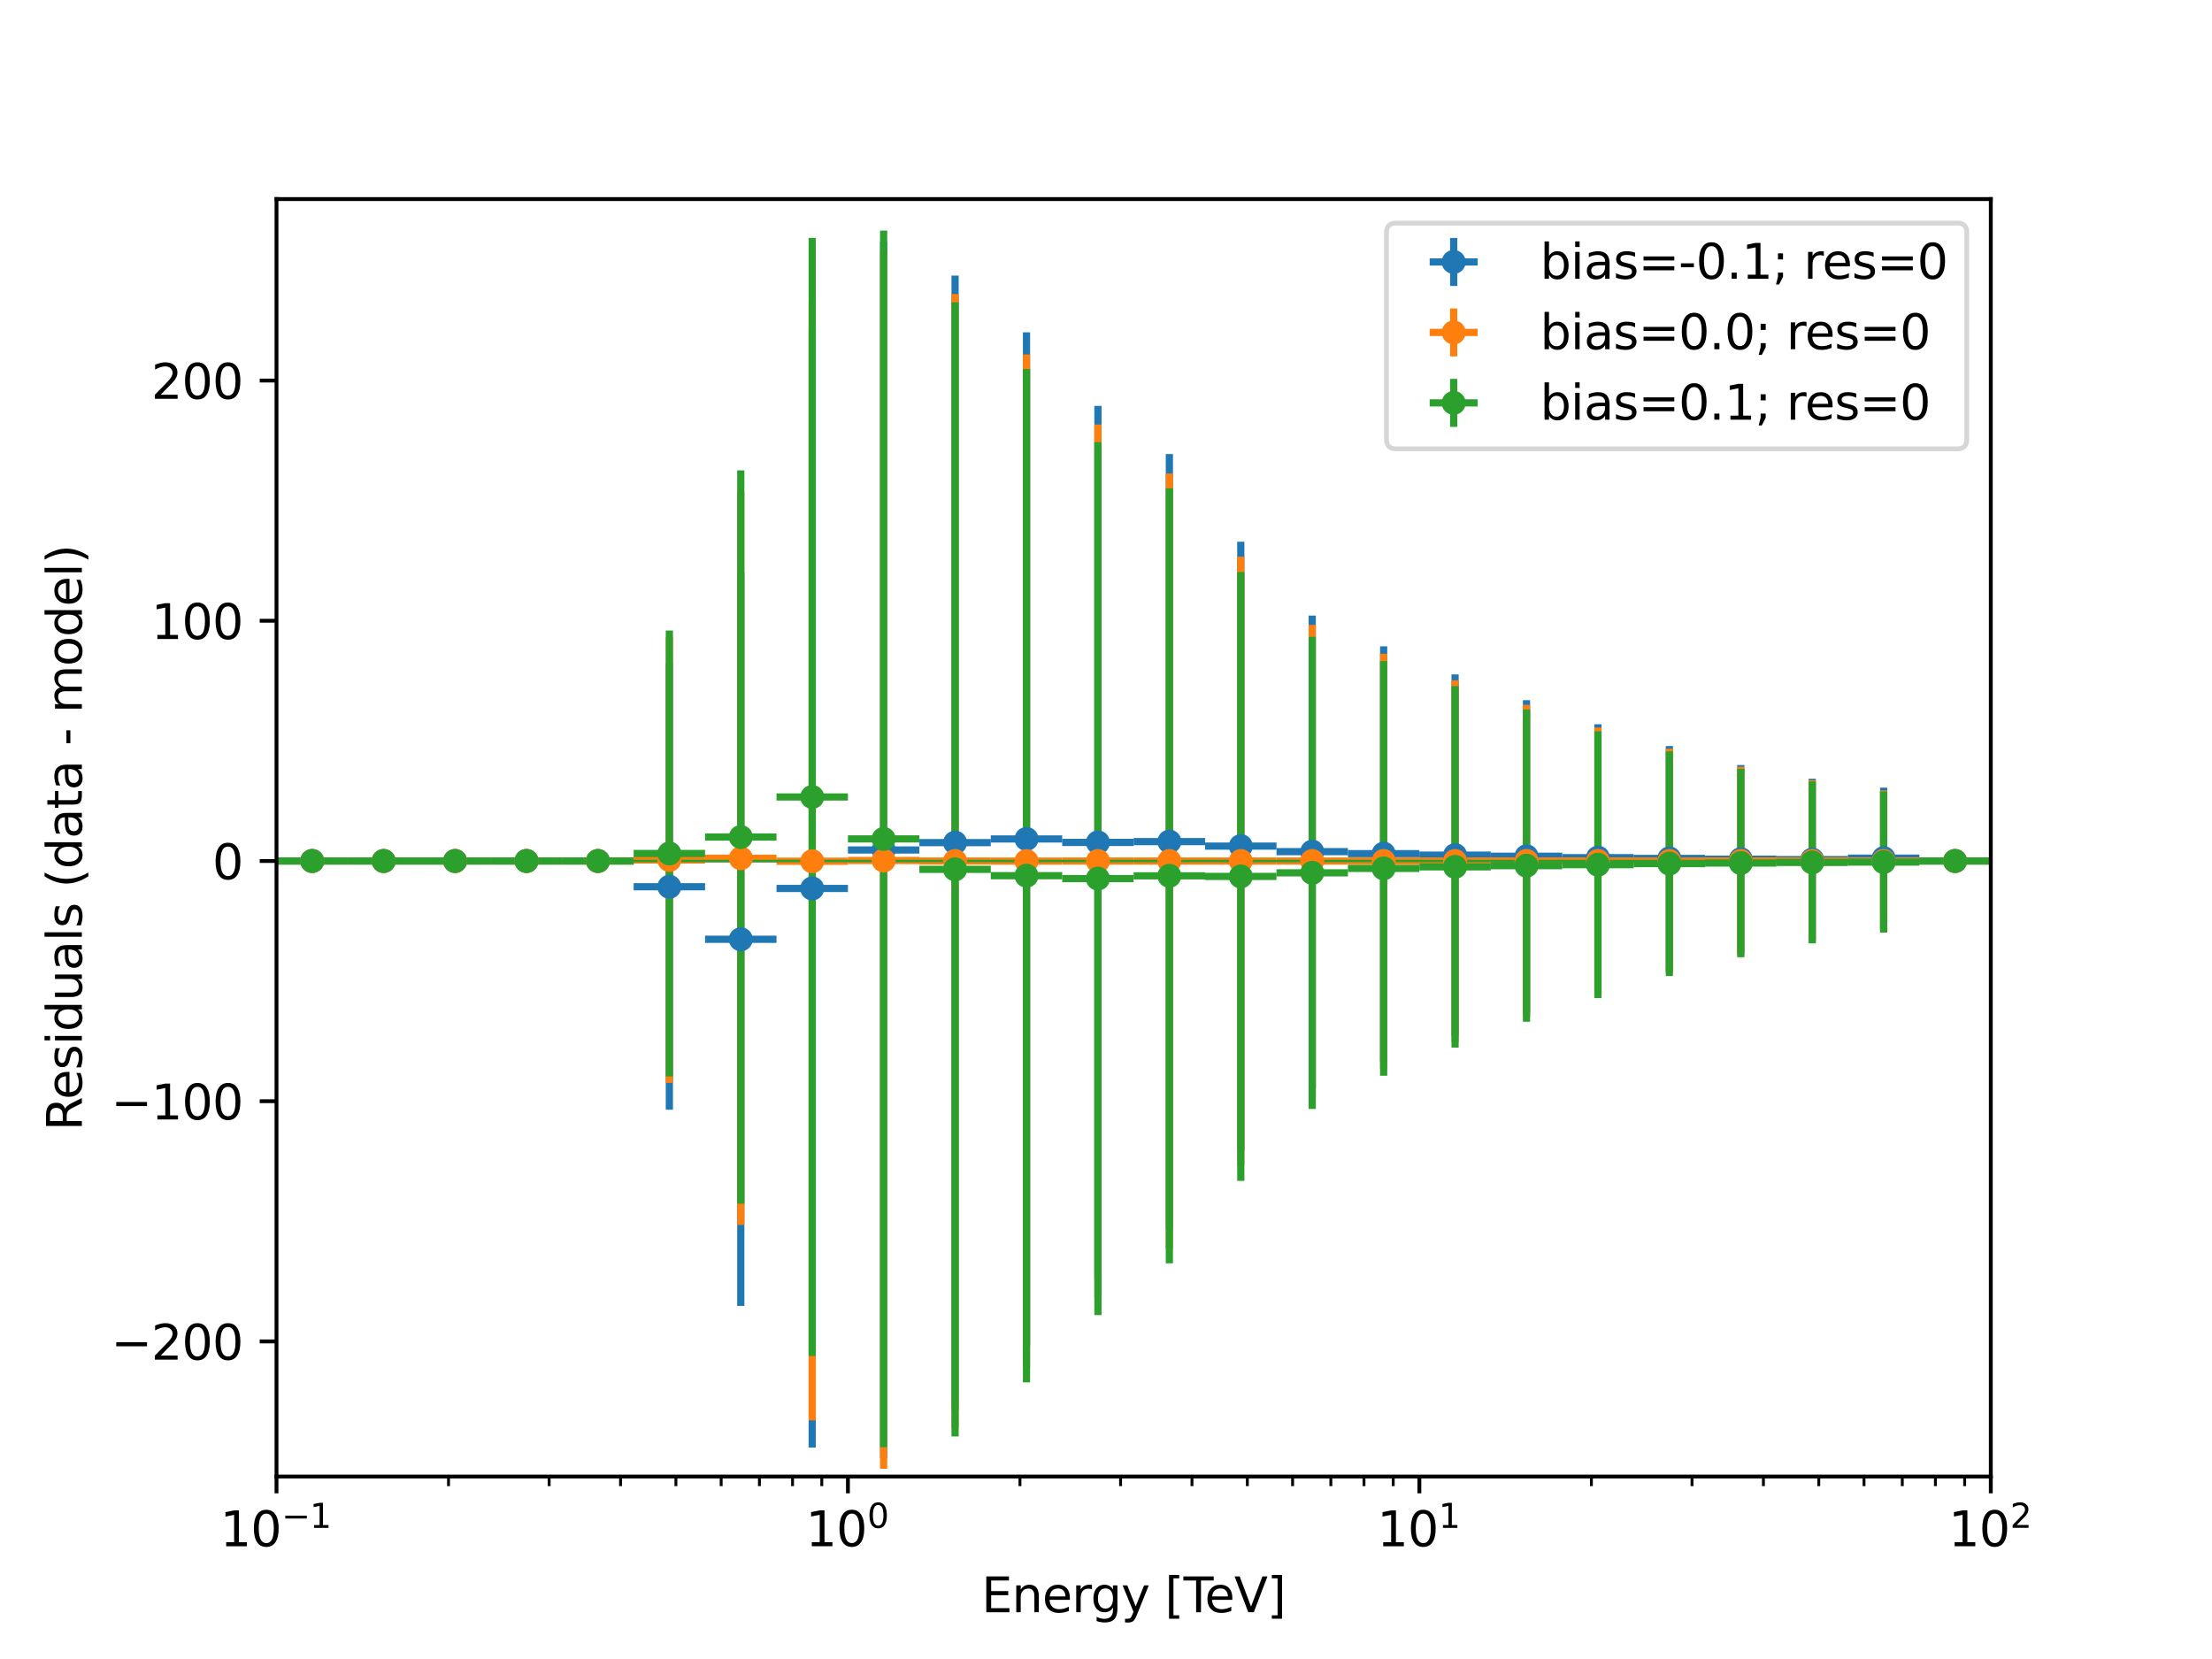 <?xml version="1.0" encoding="utf-8" standalone="no"?>
<!DOCTYPE svg PUBLIC "-//W3C//DTD SVG 1.1//EN"
  "http://www.w3.org/Graphics/SVG/1.1/DTD/svg11.dtd">
<svg xmlns:xlink="http://www.w3.org/1999/xlink" width="460.8pt" height="345.6pt" viewBox="0 0 460.8 345.6" xmlns="http://www.w3.org/2000/svg" version="1.1">
 <defs>
  <style type="text/css">*{stroke-linejoin: round; stroke-linecap: butt}</style>
 </defs>
 <g id="figure_1">
  <g id="patch_1">
   <path d="M 0 345.6 
L 460.8 345.6 
L 460.8 0 
L 0 0 
z
" style="fill: #ffffff"/>
  </g>
  <g id="axes_1">
   <g id="patch_2">
    <path d="M 57.6 307.584 
L 414.72 307.584 
L 414.72 41.472 
L 57.6 41.472 
z
" style="fill: #ffffff"/>
   </g>
   <g id="matplotlib.axis_1">
    <g id="xtick_1">
     <g id="line2d_1">
      <defs>
       <path id="m3570738c7b" d="M 0 0 
L 0 3.5 
" style="stroke: #000000; stroke-width: 0.8"/>
      </defs>
      <g>
       <use xlink:href="#m3570738c7b" x="57.6" y="307.584" style="stroke: #000000; stroke-width: 0.8"/>
      </g>
     </g>
     <g id="text_1">
      <!-- $\mathdefault{10^{-1}}$ -->
      <g transform="translate(45.85 322.182) scale(0.1 -0.1)">
       <defs>
        <path id="DejaVuSans-31" d="M 794 531 
L 1825 531 
L 1825 4091 
L 703 3866 
L 703 4441 
L 1819 4666 
L 2450 4666 
L 2450 531 
L 3481 531 
L 3481 0 
L 794 0 
L 794 531 
z
" transform="scale(0.016)"/>
        <path id="DejaVuSans-30" d="M 2034 4250 
Q 1547 4250 1301 3770 
Q 1056 3291 1056 2328 
Q 1056 1369 1301 889 
Q 1547 409 2034 409 
Q 2525 409 2770 889 
Q 3016 1369 3016 2328 
Q 3016 3291 2770 3770 
Q 2525 4250 2034 4250 
z
M 2034 4750 
Q 2819 4750 3233 4129 
Q 3647 3509 3647 2328 
Q 3647 1150 3233 529 
Q 2819 -91 2034 -91 
Q 1250 -91 836 529 
Q 422 1150 422 2328 
Q 422 3509 836 4129 
Q 1250 4750 2034 4750 
z
" transform="scale(0.016)"/>
        <path id="DejaVuSans-2212" d="M 678 2272 
L 4684 2272 
L 4684 1741 
L 678 1741 
L 678 2272 
z
" transform="scale(0.016)"/>
       </defs>
       <use xlink:href="#DejaVuSans-31" transform="translate(0 0.684)"/>
       <use xlink:href="#DejaVuSans-30" transform="translate(63.623 0.684)"/>
       <use xlink:href="#DejaVuSans-2212" transform="translate(128.203 38.966) scale(0.7)"/>
       <use xlink:href="#DejaVuSans-31" transform="translate(186.855 38.966) scale(0.7)"/>
      </g>
     </g>
    </g>
    <g id="xtick_2">
     <g id="line2d_2">
      <g>
       <use xlink:href="#m3570738c7b" x="176.64" y="307.584" style="stroke: #000000; stroke-width: 0.8"/>
      </g>
     </g>
     <g id="text_2">
      <!-- $\mathdefault{10^{0}}$ -->
      <g transform="translate(167.84 322.182) scale(0.1 -0.1)">
       <use xlink:href="#DejaVuSans-31" transform="translate(0 0.766)"/>
       <use xlink:href="#DejaVuSans-30" transform="translate(63.623 0.766)"/>
       <use xlink:href="#DejaVuSans-30" transform="translate(128.203 39.047) scale(0.7)"/>
      </g>
     </g>
    </g>
    <g id="xtick_3">
     <g id="line2d_3">
      <g>
       <use xlink:href="#m3570738c7b" x="295.68" y="307.584" style="stroke: #000000; stroke-width: 0.8"/>
      </g>
     </g>
     <g id="text_3">
      <!-- $\mathdefault{10^{1}}$ -->
      <g transform="translate(286.88 322.182) scale(0.1 -0.1)">
       <use xlink:href="#DejaVuSans-31" transform="translate(0 0.684)"/>
       <use xlink:href="#DejaVuSans-30" transform="translate(63.623 0.684)"/>
       <use xlink:href="#DejaVuSans-31" transform="translate(128.203 38.966) scale(0.7)"/>
      </g>
     </g>
    </g>
    <g id="xtick_4">
     <g id="line2d_4">
      <g>
       <use xlink:href="#m3570738c7b" x="414.72" y="307.584" style="stroke: #000000; stroke-width: 0.8"/>
      </g>
     </g>
     <g id="text_4">
      <!-- $\mathdefault{10^{2}}$ -->
      <g transform="translate(405.92 322.182) scale(0.1 -0.1)">
       <defs>
        <path id="DejaVuSans-32" d="M 1228 531 
L 3431 531 
L 3431 0 
L 469 0 
L 469 531 
Q 828 903 1448 1529 
Q 2069 2156 2228 2338 
Q 2531 2678 2651 2914 
Q 2772 3150 2772 3378 
Q 2772 3750 2511 3984 
Q 2250 4219 1831 4219 
Q 1534 4219 1204 4116 
Q 875 4013 500 3803 
L 500 4441 
Q 881 4594 1212 4672 
Q 1544 4750 1819 4750 
Q 2544 4750 2975 4387 
Q 3406 4025 3406 3419 
Q 3406 3131 3298 2873 
Q 3191 2616 2906 2266 
Q 2828 2175 2409 1742 
Q 1991 1309 1228 531 
z
" transform="scale(0.016)"/>
       </defs>
       <use xlink:href="#DejaVuSans-31" transform="translate(0 0.766)"/>
       <use xlink:href="#DejaVuSans-30" transform="translate(63.623 0.766)"/>
       <use xlink:href="#DejaVuSans-32" transform="translate(128.203 39.047) scale(0.7)"/>
      </g>
     </g>
    </g>
    <g id="xtick_5">
     <g id="line2d_5">
      <defs>
       <path id="m015f4d6bbf" d="M 0 0 
L 0 2 
" style="stroke: #000000; stroke-width: 0.6"/>
      </defs>
      <g>
       <use xlink:href="#m015f4d6bbf" x="93.435" y="307.584" style="stroke: #000000; stroke-width: 0.6"/>
      </g>
     </g>
    </g>
    <g id="xtick_6">
     <g id="line2d_6">
      <g>
       <use xlink:href="#m015f4d6bbf" x="114.397" y="307.584" style="stroke: #000000; stroke-width: 0.6"/>
      </g>
     </g>
    </g>
    <g id="xtick_7">
     <g id="line2d_7">
      <g>
       <use xlink:href="#m015f4d6bbf" x="129.269" y="307.584" style="stroke: #000000; stroke-width: 0.6"/>
      </g>
     </g>
    </g>
    <g id="xtick_8">
     <g id="line2d_8">
      <g>
       <use xlink:href="#m015f4d6bbf" x="140.805" y="307.584" style="stroke: #000000; stroke-width: 0.6"/>
      </g>
     </g>
    </g>
    <g id="xtick_9">
     <g id="line2d_9">
      <g>
       <use xlink:href="#m015f4d6bbf" x="150.231" y="307.584" style="stroke: #000000; stroke-width: 0.6"/>
      </g>
     </g>
    </g>
    <g id="xtick_10">
     <g id="line2d_10">
      <g>
       <use xlink:href="#m015f4d6bbf" x="158.2" y="307.584" style="stroke: #000000; stroke-width: 0.6"/>
      </g>
     </g>
    </g>
    <g id="xtick_11">
     <g id="line2d_11">
      <g>
       <use xlink:href="#m015f4d6bbf" x="165.104" y="307.584" style="stroke: #000000; stroke-width: 0.6"/>
      </g>
     </g>
    </g>
    <g id="xtick_12">
     <g id="line2d_12">
      <g>
       <use xlink:href="#m015f4d6bbf" x="171.193" y="307.584" style="stroke: #000000; stroke-width: 0.6"/>
      </g>
     </g>
    </g>
    <g id="xtick_13">
     <g id="line2d_13">
      <g>
       <use xlink:href="#m015f4d6bbf" x="212.475" y="307.584" style="stroke: #000000; stroke-width: 0.6"/>
      </g>
     </g>
    </g>
    <g id="xtick_14">
     <g id="line2d_14">
      <g>
       <use xlink:href="#m015f4d6bbf" x="233.437" y="307.584" style="stroke: #000000; stroke-width: 0.6"/>
      </g>
     </g>
    </g>
    <g id="xtick_15">
     <g id="line2d_15">
      <g>
       <use xlink:href="#m015f4d6bbf" x="248.309" y="307.584" style="stroke: #000000; stroke-width: 0.6"/>
      </g>
     </g>
    </g>
    <g id="xtick_16">
     <g id="line2d_16">
      <g>
       <use xlink:href="#m015f4d6bbf" x="259.845" y="307.584" style="stroke: #000000; stroke-width: 0.6"/>
      </g>
     </g>
    </g>
    <g id="xtick_17">
     <g id="line2d_17">
      <g>
       <use xlink:href="#m015f4d6bbf" x="269.271" y="307.584" style="stroke: #000000; stroke-width: 0.6"/>
      </g>
     </g>
    </g>
    <g id="xtick_18">
     <g id="line2d_18">
      <g>
       <use xlink:href="#m015f4d6bbf" x="277.24" y="307.584" style="stroke: #000000; stroke-width: 0.6"/>
      </g>
     </g>
    </g>
    <g id="xtick_19">
     <g id="line2d_19">
      <g>
       <use xlink:href="#m015f4d6bbf" x="284.144" y="307.584" style="stroke: #000000; stroke-width: 0.6"/>
      </g>
     </g>
    </g>
    <g id="xtick_20">
     <g id="line2d_20">
      <g>
       <use xlink:href="#m015f4d6bbf" x="290.233" y="307.584" style="stroke: #000000; stroke-width: 0.6"/>
      </g>
     </g>
    </g>
    <g id="xtick_21">
     <g id="line2d_21">
      <g>
       <use xlink:href="#m015f4d6bbf" x="331.515" y="307.584" style="stroke: #000000; stroke-width: 0.6"/>
      </g>
     </g>
    </g>
    <g id="xtick_22">
     <g id="line2d_22">
      <g>
       <use xlink:href="#m015f4d6bbf" x="352.477" y="307.584" style="stroke: #000000; stroke-width: 0.6"/>
      </g>
     </g>
    </g>
    <g id="xtick_23">
     <g id="line2d_23">
      <g>
       <use xlink:href="#m015f4d6bbf" x="367.349" y="307.584" style="stroke: #000000; stroke-width: 0.6"/>
      </g>
     </g>
    </g>
    <g id="xtick_24">
     <g id="line2d_24">
      <g>
       <use xlink:href="#m015f4d6bbf" x="378.885" y="307.584" style="stroke: #000000; stroke-width: 0.6"/>
      </g>
     </g>
    </g>
    <g id="xtick_25">
     <g id="line2d_25">
      <g>
       <use xlink:href="#m015f4d6bbf" x="388.311" y="307.584" style="stroke: #000000; stroke-width: 0.6"/>
      </g>
     </g>
    </g>
    <g id="xtick_26">
     <g id="line2d_26">
      <g>
       <use xlink:href="#m015f4d6bbf" x="396.28" y="307.584" style="stroke: #000000; stroke-width: 0.6"/>
      </g>
     </g>
    </g>
    <g id="xtick_27">
     <g id="line2d_27">
      <g>
       <use xlink:href="#m015f4d6bbf" x="403.184" y="307.584" style="stroke: #000000; stroke-width: 0.6"/>
      </g>
     </g>
    </g>
    <g id="xtick_28">
     <g id="line2d_28">
      <g>
       <use xlink:href="#m015f4d6bbf" x="409.273" y="307.584" style="stroke: #000000; stroke-width: 0.6"/>
      </g>
     </g>
    </g>
    <g id="text_5">
     <!-- Energy [TeV] -->
     <g transform="translate(204.462 335.861) scale(0.1 -0.1)">
      <defs>
       <path id="DejaVuSans-45" d="M 628 4666 
L 3578 4666 
L 3578 4134 
L 1259 4134 
L 1259 2753 
L 3481 2753 
L 3481 2222 
L 1259 2222 
L 1259 531 
L 3634 531 
L 3634 0 
L 628 0 
L 628 4666 
z
" transform="scale(0.016)"/>
       <path id="DejaVuSans-6e" d="M 3513 2113 
L 3513 0 
L 2938 0 
L 2938 2094 
Q 2938 2591 2744 2837 
Q 2550 3084 2163 3084 
Q 1697 3084 1428 2787 
Q 1159 2491 1159 1978 
L 1159 0 
L 581 0 
L 581 3500 
L 1159 3500 
L 1159 2956 
Q 1366 3272 1645 3428 
Q 1925 3584 2291 3584 
Q 2894 3584 3203 3211 
Q 3513 2838 3513 2113 
z
" transform="scale(0.016)"/>
       <path id="DejaVuSans-65" d="M 3597 1894 
L 3597 1613 
L 953 1613 
Q 991 1019 1311 708 
Q 1631 397 2203 397 
Q 2534 397 2845 478 
Q 3156 559 3463 722 
L 3463 178 
Q 3153 47 2828 -22 
Q 2503 -91 2169 -91 
Q 1331 -91 842 396 
Q 353 884 353 1716 
Q 353 2575 817 3079 
Q 1281 3584 2069 3584 
Q 2775 3584 3186 3129 
Q 3597 2675 3597 1894 
z
M 3022 2063 
Q 3016 2534 2758 2815 
Q 2500 3097 2075 3097 
Q 1594 3097 1305 2825 
Q 1016 2553 972 2059 
L 3022 2063 
z
" transform="scale(0.016)"/>
       <path id="DejaVuSans-72" d="M 2631 2963 
Q 2534 3019 2420 3045 
Q 2306 3072 2169 3072 
Q 1681 3072 1420 2755 
Q 1159 2438 1159 1844 
L 1159 0 
L 581 0 
L 581 3500 
L 1159 3500 
L 1159 2956 
Q 1341 3275 1631 3429 
Q 1922 3584 2338 3584 
Q 2397 3584 2469 3576 
Q 2541 3569 2628 3553 
L 2631 2963 
z
" transform="scale(0.016)"/>
       <path id="DejaVuSans-67" d="M 2906 1791 
Q 2906 2416 2648 2759 
Q 2391 3103 1925 3103 
Q 1463 3103 1205 2759 
Q 947 2416 947 1791 
Q 947 1169 1205 825 
Q 1463 481 1925 481 
Q 2391 481 2648 825 
Q 2906 1169 2906 1791 
z
M 3481 434 
Q 3481 -459 3084 -895 
Q 2688 -1331 1869 -1331 
Q 1566 -1331 1297 -1286 
Q 1028 -1241 775 -1147 
L 775 -588 
Q 1028 -725 1275 -790 
Q 1522 -856 1778 -856 
Q 2344 -856 2625 -561 
Q 2906 -266 2906 331 
L 2906 616 
Q 2728 306 2450 153 
Q 2172 0 1784 0 
Q 1141 0 747 490 
Q 353 981 353 1791 
Q 353 2603 747 3093 
Q 1141 3584 1784 3584 
Q 2172 3584 2450 3431 
Q 2728 3278 2906 2969 
L 2906 3500 
L 3481 3500 
L 3481 434 
z
" transform="scale(0.016)"/>
       <path id="DejaVuSans-79" d="M 2059 -325 
Q 1816 -950 1584 -1140 
Q 1353 -1331 966 -1331 
L 506 -1331 
L 506 -850 
L 844 -850 
Q 1081 -850 1212 -737 
Q 1344 -625 1503 -206 
L 1606 56 
L 191 3500 
L 800 3500 
L 1894 763 
L 2988 3500 
L 3597 3500 
L 2059 -325 
z
" transform="scale(0.016)"/>
       <path id="DejaVuSans-20" transform="scale(0.016)"/>
       <path id="DejaVuSans-5b" d="M 550 4863 
L 1875 4863 
L 1875 4416 
L 1125 4416 
L 1125 -397 
L 1875 -397 
L 1875 -844 
L 550 -844 
L 550 4863 
z
" transform="scale(0.016)"/>
       <path id="DejaVuSans-54" d="M -19 4666 
L 3928 4666 
L 3928 4134 
L 2272 4134 
L 2272 0 
L 1638 0 
L 1638 4134 
L -19 4134 
L -19 4666 
z
" transform="scale(0.016)"/>
       <path id="DejaVuSans-56" d="M 1831 0 
L 50 4666 
L 709 4666 
L 2188 738 
L 3669 4666 
L 4325 4666 
L 2547 0 
L 1831 0 
z
" transform="scale(0.016)"/>
       <path id="DejaVuSans-5d" d="M 1947 4863 
L 1947 -844 
L 622 -844 
L 622 -397 
L 1369 -397 
L 1369 4416 
L 622 4416 
L 622 4863 
L 1947 4863 
z
" transform="scale(0.016)"/>
      </defs>
      <use xlink:href="#DejaVuSans-45"/>
      <use xlink:href="#DejaVuSans-6e" x="63.184"/>
      <use xlink:href="#DejaVuSans-65" x="126.562"/>
      <use xlink:href="#DejaVuSans-72" x="188.086"/>
      <use xlink:href="#DejaVuSans-67" x="227.449"/>
      <use xlink:href="#DejaVuSans-79" x="290.926"/>
      <use xlink:href="#DejaVuSans-20" x="350.105"/>
      <use xlink:href="#DejaVuSans-5b" x="381.893"/>
      <use xlink:href="#DejaVuSans-54" x="420.906"/>
      <use xlink:href="#DejaVuSans-65" x="464.99"/>
      <use xlink:href="#DejaVuSans-56" x="526.514"/>
      <use xlink:href="#DejaVuSans-5d" x="594.922"/>
     </g>
    </g>
   </g>
   <g id="matplotlib.axis_2">
    <g id="ytick_1">
     <g id="line2d_29">
      <defs>
       <path id="m0aa5dba3dc" d="M 0 0 
L -3.5 0 
" style="stroke: #000000; stroke-width: 0.8"/>
      </defs>
      <g>
       <use xlink:href="#m0aa5dba3dc" x="57.6" y="279.441" style="stroke: #000000; stroke-width: 0.8"/>
      </g>
     </g>
     <g id="text_6">
      <!-- −200 -->
      <g transform="translate(23.133 283.24) scale(0.1 -0.1)">
       <use xlink:href="#DejaVuSans-2212"/>
       <use xlink:href="#DejaVuSans-32" x="83.789"/>
       <use xlink:href="#DejaVuSans-30" x="147.412"/>
       <use xlink:href="#DejaVuSans-30" x="211.035"/>
      </g>
     </g>
    </g>
    <g id="ytick_2">
     <g id="line2d_30">
      <g>
       <use xlink:href="#m0aa5dba3dc" x="57.6" y="229.4" style="stroke: #000000; stroke-width: 0.8"/>
      </g>
     </g>
     <g id="text_7">
      <!-- −100 -->
      <g transform="translate(23.133 233.199) scale(0.1 -0.1)">
       <use xlink:href="#DejaVuSans-2212"/>
       <use xlink:href="#DejaVuSans-31" x="83.789"/>
       <use xlink:href="#DejaVuSans-30" x="147.412"/>
       <use xlink:href="#DejaVuSans-30" x="211.035"/>
      </g>
     </g>
    </g>
    <g id="ytick_3">
     <g id="line2d_31">
      <g>
       <use xlink:href="#m0aa5dba3dc" x="57.6" y="179.359" style="stroke: #000000; stroke-width: 0.8"/>
      </g>
     </g>
     <g id="text_8">
      <!-- 0 -->
      <g transform="translate(44.237 183.158) scale(0.1 -0.1)">
       <use xlink:href="#DejaVuSans-30"/>
      </g>
     </g>
    </g>
    <g id="ytick_4">
     <g id="line2d_32">
      <g>
       <use xlink:href="#m0aa5dba3dc" x="57.6" y="129.318" style="stroke: #000000; stroke-width: 0.8"/>
      </g>
     </g>
     <g id="text_9">
      <!-- 100 -->
      <g transform="translate(31.512 133.117) scale(0.1 -0.1)">
       <use xlink:href="#DejaVuSans-31"/>
       <use xlink:href="#DejaVuSans-30" x="63.623"/>
       <use xlink:href="#DejaVuSans-30" x="127.246"/>
      </g>
     </g>
    </g>
    <g id="ytick_5">
     <g id="line2d_33">
      <g>
       <use xlink:href="#m0aa5dba3dc" x="57.6" y="79.277" style="stroke: #000000; stroke-width: 0.8"/>
      </g>
     </g>
     <g id="text_10">
      <!-- 200 -->
      <g transform="translate(31.512 83.076) scale(0.1 -0.1)">
       <use xlink:href="#DejaVuSans-32"/>
       <use xlink:href="#DejaVuSans-30" x="63.623"/>
       <use xlink:href="#DejaVuSans-30" x="127.246"/>
      </g>
     </g>
    </g>
    <g id="text_11">
     <!-- Residuals (data - model) -->
     <g transform="translate(17.053 235.553) rotate(-90) scale(0.1 -0.1)">
      <defs>
       <path id="DejaVuSans-52" d="M 2841 2188 
Q 3044 2119 3236 1894 
Q 3428 1669 3622 1275 
L 4263 0 
L 3584 0 
L 2988 1197 
Q 2756 1666 2539 1819 
Q 2322 1972 1947 1972 
L 1259 1972 
L 1259 0 
L 628 0 
L 628 4666 
L 2053 4666 
Q 2853 4666 3247 4331 
Q 3641 3997 3641 3322 
Q 3641 2881 3436 2590 
Q 3231 2300 2841 2188 
z
M 1259 4147 
L 1259 2491 
L 2053 2491 
Q 2509 2491 2742 2702 
Q 2975 2913 2975 3322 
Q 2975 3731 2742 3939 
Q 2509 4147 2053 4147 
L 1259 4147 
z
" transform="scale(0.016)"/>
       <path id="DejaVuSans-73" d="M 2834 3397 
L 2834 2853 
Q 2591 2978 2328 3040 
Q 2066 3103 1784 3103 
Q 1356 3103 1142 2972 
Q 928 2841 928 2578 
Q 928 2378 1081 2264 
Q 1234 2150 1697 2047 
L 1894 2003 
Q 2506 1872 2764 1633 
Q 3022 1394 3022 966 
Q 3022 478 2636 193 
Q 2250 -91 1575 -91 
Q 1294 -91 989 -36 
Q 684 19 347 128 
L 347 722 
Q 666 556 975 473 
Q 1284 391 1588 391 
Q 1994 391 2212 530 
Q 2431 669 2431 922 
Q 2431 1156 2273 1281 
Q 2116 1406 1581 1522 
L 1381 1569 
Q 847 1681 609 1914 
Q 372 2147 372 2553 
Q 372 3047 722 3315 
Q 1072 3584 1716 3584 
Q 2034 3584 2315 3537 
Q 2597 3491 2834 3397 
z
" transform="scale(0.016)"/>
       <path id="DejaVuSans-69" d="M 603 3500 
L 1178 3500 
L 1178 0 
L 603 0 
L 603 3500 
z
M 603 4863 
L 1178 4863 
L 1178 4134 
L 603 4134 
L 603 4863 
z
" transform="scale(0.016)"/>
       <path id="DejaVuSans-64" d="M 2906 2969 
L 2906 4863 
L 3481 4863 
L 3481 0 
L 2906 0 
L 2906 525 
Q 2725 213 2448 61 
Q 2172 -91 1784 -91 
Q 1150 -91 751 415 
Q 353 922 353 1747 
Q 353 2572 751 3078 
Q 1150 3584 1784 3584 
Q 2172 3584 2448 3432 
Q 2725 3281 2906 2969 
z
M 947 1747 
Q 947 1113 1208 752 
Q 1469 391 1925 391 
Q 2381 391 2643 752 
Q 2906 1113 2906 1747 
Q 2906 2381 2643 2742 
Q 2381 3103 1925 3103 
Q 1469 3103 1208 2742 
Q 947 2381 947 1747 
z
" transform="scale(0.016)"/>
       <path id="DejaVuSans-75" d="M 544 1381 
L 544 3500 
L 1119 3500 
L 1119 1403 
Q 1119 906 1312 657 
Q 1506 409 1894 409 
Q 2359 409 2629 706 
Q 2900 1003 2900 1516 
L 2900 3500 
L 3475 3500 
L 3475 0 
L 2900 0 
L 2900 538 
Q 2691 219 2414 64 
Q 2138 -91 1772 -91 
Q 1169 -91 856 284 
Q 544 659 544 1381 
z
M 1991 3584 
L 1991 3584 
z
" transform="scale(0.016)"/>
       <path id="DejaVuSans-61" d="M 2194 1759 
Q 1497 1759 1228 1600 
Q 959 1441 959 1056 
Q 959 750 1161 570 
Q 1363 391 1709 391 
Q 2188 391 2477 730 
Q 2766 1069 2766 1631 
L 2766 1759 
L 2194 1759 
z
M 3341 1997 
L 3341 0 
L 2766 0 
L 2766 531 
Q 2569 213 2275 61 
Q 1981 -91 1556 -91 
Q 1019 -91 701 211 
Q 384 513 384 1019 
Q 384 1609 779 1909 
Q 1175 2209 1959 2209 
L 2766 2209 
L 2766 2266 
Q 2766 2663 2505 2880 
Q 2244 3097 1772 3097 
Q 1472 3097 1187 3025 
Q 903 2953 641 2809 
L 641 3341 
Q 956 3463 1253 3523 
Q 1550 3584 1831 3584 
Q 2591 3584 2966 3190 
Q 3341 2797 3341 1997 
z
" transform="scale(0.016)"/>
       <path id="DejaVuSans-6c" d="M 603 4863 
L 1178 4863 
L 1178 0 
L 603 0 
L 603 4863 
z
" transform="scale(0.016)"/>
       <path id="DejaVuSans-28" d="M 1984 4856 
Q 1566 4138 1362 3434 
Q 1159 2731 1159 2009 
Q 1159 1288 1364 580 
Q 1569 -128 1984 -844 
L 1484 -844 
Q 1016 -109 783 600 
Q 550 1309 550 2009 
Q 550 2706 781 3412 
Q 1013 4119 1484 4856 
L 1984 4856 
z
" transform="scale(0.016)"/>
       <path id="DejaVuSans-74" d="M 1172 4494 
L 1172 3500 
L 2356 3500 
L 2356 3053 
L 1172 3053 
L 1172 1153 
Q 1172 725 1289 603 
Q 1406 481 1766 481 
L 2356 481 
L 2356 0 
L 1766 0 
Q 1100 0 847 248 
Q 594 497 594 1153 
L 594 3053 
L 172 3053 
L 172 3500 
L 594 3500 
L 594 4494 
L 1172 4494 
z
" transform="scale(0.016)"/>
       <path id="DejaVuSans-2d" d="M 313 2009 
L 1997 2009 
L 1997 1497 
L 313 1497 
L 313 2009 
z
" transform="scale(0.016)"/>
       <path id="DejaVuSans-6d" d="M 3328 2828 
Q 3544 3216 3844 3400 
Q 4144 3584 4550 3584 
Q 5097 3584 5394 3201 
Q 5691 2819 5691 2113 
L 5691 0 
L 5113 0 
L 5113 2094 
Q 5113 2597 4934 2840 
Q 4756 3084 4391 3084 
Q 3944 3084 3684 2787 
Q 3425 2491 3425 1978 
L 3425 0 
L 2847 0 
L 2847 2094 
Q 2847 2600 2669 2842 
Q 2491 3084 2119 3084 
Q 1678 3084 1418 2786 
Q 1159 2488 1159 1978 
L 1159 0 
L 581 0 
L 581 3500 
L 1159 3500 
L 1159 2956 
Q 1356 3278 1631 3431 
Q 1906 3584 2284 3584 
Q 2666 3584 2933 3390 
Q 3200 3197 3328 2828 
z
" transform="scale(0.016)"/>
       <path id="DejaVuSans-6f" d="M 1959 3097 
Q 1497 3097 1228 2736 
Q 959 2375 959 1747 
Q 959 1119 1226 758 
Q 1494 397 1959 397 
Q 2419 397 2687 759 
Q 2956 1122 2956 1747 
Q 2956 2369 2687 2733 
Q 2419 3097 1959 3097 
z
M 1959 3584 
Q 2709 3584 3137 3096 
Q 3566 2609 3566 1747 
Q 3566 888 3137 398 
Q 2709 -91 1959 -91 
Q 1206 -91 779 398 
Q 353 888 353 1747 
Q 353 2609 779 3096 
Q 1206 3584 1959 3584 
z
" transform="scale(0.016)"/>
       <path id="DejaVuSans-29" d="M 513 4856 
L 1013 4856 
Q 1481 4119 1714 3412 
Q 1947 2706 1947 2009 
Q 1947 1309 1714 600 
Q 1481 -109 1013 -844 
L 513 -844 
Q 928 -128 1133 580 
Q 1338 1288 1338 2009 
Q 1338 2731 1133 3434 
Q 928 4138 513 4856 
z
" transform="scale(0.016)"/>
      </defs>
      <use xlink:href="#DejaVuSans-52"/>
      <use xlink:href="#DejaVuSans-65" x="64.982"/>
      <use xlink:href="#DejaVuSans-73" x="126.506"/>
      <use xlink:href="#DejaVuSans-69" x="178.605"/>
      <use xlink:href="#DejaVuSans-64" x="206.389"/>
      <use xlink:href="#DejaVuSans-75" x="269.865"/>
      <use xlink:href="#DejaVuSans-61" x="333.244"/>
      <use xlink:href="#DejaVuSans-6c" x="394.523"/>
      <use xlink:href="#DejaVuSans-73" x="422.307"/>
      <use xlink:href="#DejaVuSans-20" x="474.406"/>
      <use xlink:href="#DejaVuSans-28" x="506.193"/>
      <use xlink:href="#DejaVuSans-64" x="545.207"/>
      <use xlink:href="#DejaVuSans-61" x="608.684"/>
      <use xlink:href="#DejaVuSans-74" x="669.963"/>
      <use xlink:href="#DejaVuSans-61" x="709.172"/>
      <use xlink:href="#DejaVuSans-20" x="770.451"/>
      <use xlink:href="#DejaVuSans-2d" x="802.238"/>
      <use xlink:href="#DejaVuSans-20" x="838.322"/>
      <use xlink:href="#DejaVuSans-6d" x="870.109"/>
      <use xlink:href="#DejaVuSans-6f" x="967.521"/>
      <use xlink:href="#DejaVuSans-64" x="1028.703"/>
      <use xlink:href="#DejaVuSans-65" x="1092.18"/>
      <use xlink:href="#DejaVuSans-6c" x="1153.703"/>
      <use xlink:href="#DejaVuSans-29" x="1181.486"/>
     </g>
    </g>
   </g>
   <g id="LineCollection_1">
    <path d="M 57.6 179.359 
L 72.48 179.359 
" clip-path="url(#p8ab49de7a5)" style="fill: none; stroke: #1f77b4; stroke-width: 1.5"/>
    <path d="M 72.48 179.359 
L 87.36 179.359 
" clip-path="url(#p8ab49de7a5)" style="fill: none; stroke: #1f77b4; stroke-width: 1.5"/>
    <path d="M 87.36 179.359 
L 102.24 179.359 
" clip-path="url(#p8ab49de7a5)" style="fill: none; stroke: #1f77b4; stroke-width: 1.5"/>
    <path d="M 102.24 179.359 
L 117.12 179.359 
" clip-path="url(#p8ab49de7a5)" style="fill: none; stroke: #1f77b4; stroke-width: 1.5"/>
    <path d="M 117.12 179.359 
L 132 179.359 
" clip-path="url(#p8ab49de7a5)" style="fill: none; stroke: #1f77b4; stroke-width: 1.5"/>
    <path d="M 132 184.727 
L 146.88 184.727 
" clip-path="url(#p8ab49de7a5)" style="fill: none; stroke: #1f77b4; stroke-width: 1.5"/>
    <path d="M 146.88 195.668 
L 161.76 195.668 
" clip-path="url(#p8ab49de7a5)" style="fill: none; stroke: #1f77b4; stroke-width: 1.5"/>
    <path d="M 161.76 185.081 
L 176.64 185.081 
" clip-path="url(#p8ab49de7a5)" style="fill: none; stroke: #1f77b4; stroke-width: 1.5"/>
    <path d="M 176.64 177.067 
L 191.52 177.067 
" clip-path="url(#p8ab49de7a5)" style="fill: none; stroke: #1f77b4; stroke-width: 1.5"/>
    <path d="M 191.52 175.539 
L 206.4 175.539 
" clip-path="url(#p8ab49de7a5)" style="fill: none; stroke: #1f77b4; stroke-width: 1.5"/>
    <path d="M 206.4 174.774 
L 221.28 174.774 
" clip-path="url(#p8ab49de7a5)" style="fill: none; stroke: #1f77b4; stroke-width: 1.5"/>
    <path d="M 221.28 175.491 
L 236.16 175.491 
" clip-path="url(#p8ab49de7a5)" style="fill: none; stroke: #1f77b4; stroke-width: 1.5"/>
    <path d="M 236.16 175.32 
L 251.04 175.32 
" clip-path="url(#p8ab49de7a5)" style="fill: none; stroke: #1f77b4; stroke-width: 1.5"/>
    <path d="M 251.04 176.259 
L 265.92 176.259 
" clip-path="url(#p8ab49de7a5)" style="fill: none; stroke: #1f77b4; stroke-width: 1.5"/>
    <path d="M 265.92 177.419 
L 280.8 177.419 
" clip-path="url(#p8ab49de7a5)" style="fill: none; stroke: #1f77b4; stroke-width: 1.5"/>
    <path d="M 280.8 177.83 
L 295.68 177.83 
" clip-path="url(#p8ab49de7a5)" style="fill: none; stroke: #1f77b4; stroke-width: 1.5"/>
    <path d="M 295.68 178.134 
L 310.56 178.134 
" clip-path="url(#p8ab49de7a5)" style="fill: none; stroke: #1f77b4; stroke-width: 1.5"/>
    <path d="M 310.56 178.379 
L 325.44 178.379 
" clip-path="url(#p8ab49de7a5)" style="fill: none; stroke: #1f77b4; stroke-width: 1.5"/>
    <path d="M 325.44 178.667 
L 340.32 178.667 
" clip-path="url(#p8ab49de7a5)" style="fill: none; stroke: #1f77b4; stroke-width: 1.5"/>
    <path d="M 340.32 178.824 
L 355.2 178.824 
" clip-path="url(#p8ab49de7a5)" style="fill: none; stroke: #1f77b4; stroke-width: 1.5"/>
    <path d="M 355.2 178.984 
L 370.08 178.984 
" clip-path="url(#p8ab49de7a5)" style="fill: none; stroke: #1f77b4; stroke-width: 1.5"/>
    <path d="M 370.08 179.073 
L 384.96 179.073 
" clip-path="url(#p8ab49de7a5)" style="fill: none; stroke: #1f77b4; stroke-width: 1.5"/>
    <path d="M 384.96 178.772 
L 399.84 178.772 
" clip-path="url(#p8ab49de7a5)" style="fill: none; stroke: #1f77b4; stroke-width: 1.5"/>
    <path d="M 399.84 179.359 
L 414.72 179.359 
" clip-path="url(#p8ab49de7a5)" style="fill: none; stroke: #1f77b4; stroke-width: 1.5"/>
   </g>
   <g id="LineCollection_2">
    <path d="M 65.04 179.359 
L 65.04 179.359 
" clip-path="url(#p8ab49de7a5)" style="fill: none; stroke: #1f77b4; stroke-width: 1.5"/>
    <path d="M 79.92 179.359 
L 79.92 179.359 
" clip-path="url(#p8ab49de7a5)" style="fill: none; stroke: #1f77b4; stroke-width: 1.5"/>
    <path d="M 94.8 179.359 
L 94.8 179.359 
" clip-path="url(#p8ab49de7a5)" style="fill: none; stroke: #1f77b4; stroke-width: 1.5"/>
    <path d="M 109.68 179.359 
L 109.68 179.359 
" clip-path="url(#p8ab49de7a5)" style="fill: none; stroke: #1f77b4; stroke-width: 1.5"/>
    <path d="M 124.56 179.359 
L 124.56 179.359 
" clip-path="url(#p8ab49de7a5)" style="fill: none; stroke: #1f77b4; stroke-width: 1.5"/>
    <path d="M 139.44 231.18 
L 139.44 138.274 
" clip-path="url(#p8ab49de7a5)" style="fill: none; stroke: #1f77b4; stroke-width: 1.5"/>
    <path d="M 154.32 272.05 
L 154.32 119.285 
" clip-path="url(#p8ab49de7a5)" style="fill: none; stroke: #1f77b4; stroke-width: 1.5"/>
    <path d="M 169.2 301.548 
L 169.2 68.613 
" clip-path="url(#p8ab49de7a5)" style="fill: none; stroke: #1f77b4; stroke-width: 1.5"/>
    <path d="M 184.08 303.787 
L 184.08 50.347 
" clip-path="url(#p8ab49de7a5)" style="fill: none; stroke: #1f77b4; stroke-width: 1.5"/>
    <path d="M 198.96 293.667 
L 198.96 57.411 
" clip-path="url(#p8ab49de7a5)" style="fill: none; stroke: #1f77b4; stroke-width: 1.5"/>
    <path d="M 213.84 280.319 
L 213.84 69.23 
" clip-path="url(#p8ab49de7a5)" style="fill: none; stroke: #1f77b4; stroke-width: 1.5"/>
    <path d="M 228.72 266.425 
L 228.72 84.556 
" clip-path="url(#p8ab49de7a5)" style="fill: none; stroke: #1f77b4; stroke-width: 1.5"/>
    <path d="M 243.6 256.049 
L 243.6 94.59 
" clip-path="url(#p8ab49de7a5)" style="fill: none; stroke: #1f77b4; stroke-width: 1.5"/>
    <path d="M 258.48 239.669 
L 258.48 112.848 
" clip-path="url(#p8ab49de7a5)" style="fill: none; stroke: #1f77b4; stroke-width: 1.5"/>
    <path d="M 273.36 226.599 
L 273.36 128.24 
" clip-path="url(#p8ab49de7a5)" style="fill: none; stroke: #1f77b4; stroke-width: 1.5"/>
    <path d="M 288.24 221.023 
L 288.24 134.636 
" clip-path="url(#p8ab49de7a5)" style="fill: none; stroke: #1f77b4; stroke-width: 1.5"/>
    <path d="M 303.12 215.786 
L 303.12 140.483 
" clip-path="url(#p8ab49de7a5)" style="fill: none; stroke: #1f77b4; stroke-width: 1.5"/>
    <path d="M 318 210.906 
L 318 145.853 
" clip-path="url(#p8ab49de7a5)" style="fill: none; stroke: #1f77b4; stroke-width: 1.5"/>
    <path d="M 332.88 206.461 
L 332.88 150.874 
" clip-path="url(#p8ab49de7a5)" style="fill: none; stroke: #1f77b4; stroke-width: 1.5"/>
    <path d="M 347.76 202.225 
L 347.76 155.422 
" clip-path="url(#p8ab49de7a5)" style="fill: none; stroke: #1f77b4; stroke-width: 1.5"/>
    <path d="M 362.64 198.606 
L 362.64 159.363 
" clip-path="url(#p8ab49de7a5)" style="fill: none; stroke: #1f77b4; stroke-width: 1.5"/>
    <path d="M 377.52 195.935 
L 377.52 162.211 
" clip-path="url(#p8ab49de7a5)" style="fill: none; stroke: #1f77b4; stroke-width: 1.5"/>
    <path d="M 392.4 193.467 
L 392.4 164.078 
" clip-path="url(#p8ab49de7a5)" style="fill: none; stroke: #1f77b4; stroke-width: 1.5"/>
    <path d="M 407.28 179.359 
L 407.28 179.359 
" clip-path="url(#p8ab49de7a5)" style="fill: none; stroke: #1f77b4; stroke-width: 1.5"/>
   </g>
   <g id="line2d_34">
    <path d="M 57.6 179.359 
L 414.72 179.359 
" clip-path="url(#p8ab49de7a5)" style="fill: none; stroke: #1f77b4; stroke-width: 0.5; stroke-linecap: square"/>
   </g>
   <g id="LineCollection_3">
    <path d="M 57.6 179.359 
L 72.48 179.359 
" clip-path="url(#p8ab49de7a5)" style="fill: none; stroke: #ff7f0e; stroke-width: 1.5"/>
    <path d="M 72.48 179.359 
L 87.36 179.359 
" clip-path="url(#p8ab49de7a5)" style="fill: none; stroke: #ff7f0e; stroke-width: 1.5"/>
    <path d="M 87.36 179.359 
L 102.24 179.359 
" clip-path="url(#p8ab49de7a5)" style="fill: none; stroke: #ff7f0e; stroke-width: 1.5"/>
    <path d="M 102.24 179.359 
L 117.12 179.359 
" clip-path="url(#p8ab49de7a5)" style="fill: none; stroke: #ff7f0e; stroke-width: 1.5"/>
    <path d="M 117.12 179.359 
L 132 179.359 
" clip-path="url(#p8ab49de7a5)" style="fill: none; stroke: #ff7f0e; stroke-width: 1.5"/>
    <path d="M 132 179.148 
L 146.88 179.148 
" clip-path="url(#p8ab49de7a5)" style="fill: none; stroke: #ff7f0e; stroke-width: 1.5"/>
    <path d="M 146.88 178.789 
L 161.76 178.789 
" clip-path="url(#p8ab49de7a5)" style="fill: none; stroke: #ff7f0e; stroke-width: 1.5"/>
    <path d="M 161.76 179.411 
L 176.64 179.411 
" clip-path="url(#p8ab49de7a5)" style="fill: none; stroke: #ff7f0e; stroke-width: 1.5"/>
    <path d="M 176.64 179.256 
L 191.52 179.256 
" clip-path="url(#p8ab49de7a5)" style="fill: none; stroke: #ff7f0e; stroke-width: 1.5"/>
    <path d="M 191.52 179.37 
L 206.4 179.37 
" clip-path="url(#p8ab49de7a5)" style="fill: none; stroke: #ff7f0e; stroke-width: 1.5"/>
    <path d="M 206.4 179.383 
L 221.28 179.383 
" clip-path="url(#p8ab49de7a5)" style="fill: none; stroke: #ff7f0e; stroke-width: 1.5"/>
    <path d="M 221.28 179.372 
L 236.16 179.372 
" clip-path="url(#p8ab49de7a5)" style="fill: none; stroke: #ff7f0e; stroke-width: 1.5"/>
    <path d="M 236.16 179.369 
L 251.04 179.369 
" clip-path="url(#p8ab49de7a5)" style="fill: none; stroke: #ff7f0e; stroke-width: 1.5"/>
    <path d="M 251.04 179.368 
L 265.92 179.368 
" clip-path="url(#p8ab49de7a5)" style="fill: none; stroke: #ff7f0e; stroke-width: 1.5"/>
    <path d="M 265.92 179.364 
L 280.8 179.364 
" clip-path="url(#p8ab49de7a5)" style="fill: none; stroke: #ff7f0e; stroke-width: 1.5"/>
    <path d="M 280.8 179.366 
L 295.68 179.366 
" clip-path="url(#p8ab49de7a5)" style="fill: none; stroke: #ff7f0e; stroke-width: 1.5"/>
    <path d="M 295.68 179.364 
L 310.56 179.364 
" clip-path="url(#p8ab49de7a5)" style="fill: none; stroke: #ff7f0e; stroke-width: 1.5"/>
    <path d="M 310.56 179.356 
L 325.44 179.356 
" clip-path="url(#p8ab49de7a5)" style="fill: none; stroke: #ff7f0e; stroke-width: 1.5"/>
    <path d="M 325.44 179.356 
L 340.32 179.356 
" clip-path="url(#p8ab49de7a5)" style="fill: none; stroke: #ff7f0e; stroke-width: 1.5"/>
    <path d="M 340.32 179.364 
L 355.2 179.364 
" clip-path="url(#p8ab49de7a5)" style="fill: none; stroke: #ff7f0e; stroke-width: 1.5"/>
    <path d="M 355.2 179.359 
L 370.08 179.359 
" clip-path="url(#p8ab49de7a5)" style="fill: none; stroke: #ff7f0e; stroke-width: 1.5"/>
    <path d="M 370.08 179.361 
L 384.96 179.361 
" clip-path="url(#p8ab49de7a5)" style="fill: none; stroke: #ff7f0e; stroke-width: 1.5"/>
    <path d="M 384.96 179.358 
L 399.84 179.358 
" clip-path="url(#p8ab49de7a5)" style="fill: none; stroke: #ff7f0e; stroke-width: 1.5"/>
    <path d="M 399.84 179.359 
L 414.72 179.359 
" clip-path="url(#p8ab49de7a5)" style="fill: none; stroke: #ff7f0e; stroke-width: 1.5"/>
   </g>
   <g id="LineCollection_4">
    <path d="M 65.04 179.359 
L 65.04 179.359 
" clip-path="url(#p8ab49de7a5)" style="fill: none; stroke: #ff7f0e; stroke-width: 1.5"/>
    <path d="M 79.92 179.359 
L 79.92 179.359 
" clip-path="url(#p8ab49de7a5)" style="fill: none; stroke: #ff7f0e; stroke-width: 1.5"/>
    <path d="M 94.8 179.359 
L 94.8 179.359 
" clip-path="url(#p8ab49de7a5)" style="fill: none; stroke: #ff7f0e; stroke-width: 1.5"/>
    <path d="M 109.68 179.359 
L 109.68 179.359 
" clip-path="url(#p8ab49de7a5)" style="fill: none; stroke: #ff7f0e; stroke-width: 1.5"/>
    <path d="M 124.56 179.359 
L 124.56 179.359 
" clip-path="url(#p8ab49de7a5)" style="fill: none; stroke: #ff7f0e; stroke-width: 1.5"/>
    <path d="M 139.44 225.601 
L 139.44 132.695 
" clip-path="url(#p8ab49de7a5)" style="fill: none; stroke: #ff7f0e; stroke-width: 1.5"/>
    <path d="M 154.32 255.171 
L 154.32 102.406 
" clip-path="url(#p8ab49de7a5)" style="fill: none; stroke: #ff7f0e; stroke-width: 1.5"/>
    <path d="M 169.2 295.878 
L 169.2 62.944 
" clip-path="url(#p8ab49de7a5)" style="fill: none; stroke: #ff7f0e; stroke-width: 1.5"/>
    <path d="M 184.08 305.976 
L 184.08 52.536 
" clip-path="url(#p8ab49de7a5)" style="fill: none; stroke: #ff7f0e; stroke-width: 1.5"/>
    <path d="M 198.96 297.498 
L 198.96 61.242 
" clip-path="url(#p8ab49de7a5)" style="fill: none; stroke: #ff7f0e; stroke-width: 1.5"/>
    <path d="M 213.84 284.928 
L 213.84 73.839 
" clip-path="url(#p8ab49de7a5)" style="fill: none; stroke: #ff7f0e; stroke-width: 1.5"/>
    <path d="M 228.72 270.307 
L 228.72 88.437 
" clip-path="url(#p8ab49de7a5)" style="fill: none; stroke: #ff7f0e; stroke-width: 1.5"/>
    <path d="M 243.6 260.099 
L 243.6 98.639 
" clip-path="url(#p8ab49de7a5)" style="fill: none; stroke: #ff7f0e; stroke-width: 1.5"/>
    <path d="M 258.48 242.779 
L 258.48 115.957 
" clip-path="url(#p8ab49de7a5)" style="fill: none; stroke: #ff7f0e; stroke-width: 1.5"/>
    <path d="M 273.36 228.544 
L 273.36 130.184 
" clip-path="url(#p8ab49de7a5)" style="fill: none; stroke: #ff7f0e; stroke-width: 1.5"/>
    <path d="M 288.24 222.56 
L 288.24 136.172 
" clip-path="url(#p8ab49de7a5)" style="fill: none; stroke: #ff7f0e; stroke-width: 1.5"/>
    <path d="M 303.12 217.016 
L 303.12 141.712 
" clip-path="url(#p8ab49de7a5)" style="fill: none; stroke: #ff7f0e; stroke-width: 1.5"/>
    <path d="M 318 211.883 
L 318 146.83 
" clip-path="url(#p8ab49de7a5)" style="fill: none; stroke: #ff7f0e; stroke-width: 1.5"/>
    <path d="M 332.88 207.15 
L 332.88 151.563 
" clip-path="url(#p8ab49de7a5)" style="fill: none; stroke: #ff7f0e; stroke-width: 1.5"/>
    <path d="M 347.76 202.766 
L 347.76 155.963 
" clip-path="url(#p8ab49de7a5)" style="fill: none; stroke: #ff7f0e; stroke-width: 1.5"/>
    <path d="M 362.64 198.98 
L 362.64 159.737 
" clip-path="url(#p8ab49de7a5)" style="fill: none; stroke: #ff7f0e; stroke-width: 1.5"/>
    <path d="M 377.52 196.223 
L 377.52 162.499 
" clip-path="url(#p8ab49de7a5)" style="fill: none; stroke: #ff7f0e; stroke-width: 1.5"/>
    <path d="M 392.4 194.053 
L 392.4 164.664 
" clip-path="url(#p8ab49de7a5)" style="fill: none; stroke: #ff7f0e; stroke-width: 1.5"/>
    <path d="M 407.28 179.359 
L 407.28 179.359 
" clip-path="url(#p8ab49de7a5)" style="fill: none; stroke: #ff7f0e; stroke-width: 1.5"/>
   </g>
   <g id="line2d_35">
    <path d="M 57.6 179.359 
L 414.72 179.359 
" clip-path="url(#p8ab49de7a5)" style="fill: none; stroke: #ff7f0e; stroke-width: 0.5; stroke-linecap: square"/>
   </g>
   <g id="LineCollection_5">
    <path d="M 57.6 179.359 
L 72.48 179.359 
" clip-path="url(#p8ab49de7a5)" style="fill: none; stroke: #2ca02c; stroke-width: 1.5"/>
    <path d="M 72.48 179.359 
L 87.36 179.359 
" clip-path="url(#p8ab49de7a5)" style="fill: none; stroke: #2ca02c; stroke-width: 1.5"/>
    <path d="M 87.36 179.359 
L 102.24 179.359 
" clip-path="url(#p8ab49de7a5)" style="fill: none; stroke: #2ca02c; stroke-width: 1.5"/>
    <path d="M 102.24 179.359 
L 117.12 179.359 
" clip-path="url(#p8ab49de7a5)" style="fill: none; stroke: #2ca02c; stroke-width: 1.5"/>
    <path d="M 117.12 179.359 
L 132 179.359 
" clip-path="url(#p8ab49de7a5)" style="fill: none; stroke: #2ca02c; stroke-width: 1.5"/>
    <path d="M 132 177.795 
L 146.88 177.795 
" clip-path="url(#p8ab49de7a5)" style="fill: none; stroke: #2ca02c; stroke-width: 1.5"/>
    <path d="M 146.88 174.363 
L 161.76 174.363 
" clip-path="url(#p8ab49de7a5)" style="fill: none; stroke: #2ca02c; stroke-width: 1.5"/>
    <path d="M 161.76 166.022 
L 176.64 166.022 
" clip-path="url(#p8ab49de7a5)" style="fill: none; stroke: #2ca02c; stroke-width: 1.5"/>
    <path d="M 176.64 174.758 
L 191.52 174.758 
" clip-path="url(#p8ab49de7a5)" style="fill: none; stroke: #2ca02c; stroke-width: 1.5"/>
    <path d="M 191.52 181.106 
L 206.4 181.106 
" clip-path="url(#p8ab49de7a5)" style="fill: none; stroke: #2ca02c; stroke-width: 1.5"/>
    <path d="M 206.4 182.422 
L 221.28 182.422 
" clip-path="url(#p8ab49de7a5)" style="fill: none; stroke: #2ca02c; stroke-width: 1.5"/>
    <path d="M 221.28 183.028 
L 236.16 183.028 
" clip-path="url(#p8ab49de7a5)" style="fill: none; stroke: #2ca02c; stroke-width: 1.5"/>
    <path d="M 236.16 182.448 
L 251.04 182.448 
" clip-path="url(#p8ab49de7a5)" style="fill: none; stroke: #2ca02c; stroke-width: 1.5"/>
    <path d="M 251.04 182.58 
L 265.92 182.58 
" clip-path="url(#p8ab49de7a5)" style="fill: none; stroke: #2ca02c; stroke-width: 1.5"/>
    <path d="M 265.92 181.83 
L 280.8 181.83 
" clip-path="url(#p8ab49de7a5)" style="fill: none; stroke: #2ca02c; stroke-width: 1.5"/>
    <path d="M 280.8 180.908 
L 295.68 180.908 
" clip-path="url(#p8ab49de7a5)" style="fill: none; stroke: #2ca02c; stroke-width: 1.5"/>
    <path d="M 295.68 180.583 
L 310.56 180.583 
" clip-path="url(#p8ab49de7a5)" style="fill: none; stroke: #2ca02c; stroke-width: 1.5"/>
    <path d="M 310.56 180.332 
L 325.44 180.332 
" clip-path="url(#p8ab49de7a5)" style="fill: none; stroke: #2ca02c; stroke-width: 1.5"/>
    <path d="M 325.44 180.132 
L 340.32 180.132 
" clip-path="url(#p8ab49de7a5)" style="fill: none; stroke: #2ca02c; stroke-width: 1.5"/>
    <path d="M 340.32 179.911 
L 355.2 179.911 
" clip-path="url(#p8ab49de7a5)" style="fill: none; stroke: #2ca02c; stroke-width: 1.5"/>
    <path d="M 355.2 179.788 
L 370.08 179.788 
" clip-path="url(#p8ab49de7a5)" style="fill: none; stroke: #2ca02c; stroke-width: 1.5"/>
    <path d="M 370.08 179.658 
L 384.96 179.658 
" clip-path="url(#p8ab49de7a5)" style="fill: none; stroke: #2ca02c; stroke-width: 1.5"/>
    <path d="M 384.96 179.587 
L 399.84 179.587 
" clip-path="url(#p8ab49de7a5)" style="fill: none; stroke: #2ca02c; stroke-width: 1.5"/>
    <path d="M 399.84 179.359 
L 414.72 179.359 
" clip-path="url(#p8ab49de7a5)" style="fill: none; stroke: #2ca02c; stroke-width: 1.5"/>
   </g>
   <g id="LineCollection_6">
    <path d="M 65.04 179.359 
L 65.04 179.359 
" clip-path="url(#p8ab49de7a5)" style="fill: none; stroke: #2ca02c; stroke-width: 1.5"/>
    <path d="M 79.92 179.359 
L 79.92 179.359 
" clip-path="url(#p8ab49de7a5)" style="fill: none; stroke: #2ca02c; stroke-width: 1.5"/>
    <path d="M 94.8 179.359 
L 94.8 179.359 
" clip-path="url(#p8ab49de7a5)" style="fill: none; stroke: #2ca02c; stroke-width: 1.5"/>
    <path d="M 109.68 179.359 
L 109.68 179.359 
" clip-path="url(#p8ab49de7a5)" style="fill: none; stroke: #2ca02c; stroke-width: 1.5"/>
    <path d="M 124.56 179.359 
L 124.56 179.359 
" clip-path="url(#p8ab49de7a5)" style="fill: none; stroke: #2ca02c; stroke-width: 1.5"/>
    <path d="M 139.44 224.248 
L 139.44 131.341 
" clip-path="url(#p8ab49de7a5)" style="fill: none; stroke: #2ca02c; stroke-width: 1.5"/>
    <path d="M 154.32 250.746 
L 154.32 97.981 
" clip-path="url(#p8ab49de7a5)" style="fill: none; stroke: #2ca02c; stroke-width: 1.5"/>
    <path d="M 169.2 282.489 
L 169.2 49.554 
" clip-path="url(#p8ab49de7a5)" style="fill: none; stroke: #2ca02c; stroke-width: 1.5"/>
    <path d="M 184.08 301.478 
L 184.08 48.038 
" clip-path="url(#p8ab49de7a5)" style="fill: none; stroke: #2ca02c; stroke-width: 1.5"/>
    <path d="M 198.96 299.234 
L 198.96 62.978 
" clip-path="url(#p8ab49de7a5)" style="fill: none; stroke: #2ca02c; stroke-width: 1.5"/>
    <path d="M 213.84 287.967 
L 213.84 76.878 
" clip-path="url(#p8ab49de7a5)" style="fill: none; stroke: #2ca02c; stroke-width: 1.5"/>
    <path d="M 228.72 273.963 
L 228.72 92.093 
" clip-path="url(#p8ab49de7a5)" style="fill: none; stroke: #2ca02c; stroke-width: 1.5"/>
    <path d="M 243.6 263.178 
L 243.6 101.718 
" clip-path="url(#p8ab49de7a5)" style="fill: none; stroke: #2ca02c; stroke-width: 1.5"/>
    <path d="M 258.48 245.991 
L 258.48 119.169 
" clip-path="url(#p8ab49de7a5)" style="fill: none; stroke: #2ca02c; stroke-width: 1.5"/>
    <path d="M 273.36 231.01 
L 273.36 132.65 
" clip-path="url(#p8ab49de7a5)" style="fill: none; stroke: #2ca02c; stroke-width: 1.5"/>
    <path d="M 288.24 224.102 
L 288.24 137.714 
" clip-path="url(#p8ab49de7a5)" style="fill: none; stroke: #2ca02c; stroke-width: 1.5"/>
    <path d="M 303.12 218.234 
L 303.12 142.931 
" clip-path="url(#p8ab49de7a5)" style="fill: none; stroke: #2ca02c; stroke-width: 1.5"/>
    <path d="M 318 212.858 
L 318 147.805 
" clip-path="url(#p8ab49de7a5)" style="fill: none; stroke: #2ca02c; stroke-width: 1.5"/>
    <path d="M 332.88 207.925 
L 332.88 152.338 
" clip-path="url(#p8ab49de7a5)" style="fill: none; stroke: #2ca02c; stroke-width: 1.5"/>
    <path d="M 347.76 203.312 
L 347.76 156.51 
" clip-path="url(#p8ab49de7a5)" style="fill: none; stroke: #2ca02c; stroke-width: 1.5"/>
    <path d="M 362.64 199.409 
L 362.64 160.166 
" clip-path="url(#p8ab49de7a5)" style="fill: none; stroke: #2ca02c; stroke-width: 1.5"/>
    <path d="M 377.52 196.52 
L 377.52 162.796 
" clip-path="url(#p8ab49de7a5)" style="fill: none; stroke: #2ca02c; stroke-width: 1.5"/>
    <path d="M 392.4 194.282 
L 392.4 164.893 
" clip-path="url(#p8ab49de7a5)" style="fill: none; stroke: #2ca02c; stroke-width: 1.5"/>
    <path d="M 407.28 179.359 
L 407.28 179.359 
" clip-path="url(#p8ab49de7a5)" style="fill: none; stroke: #2ca02c; stroke-width: 1.5"/>
   </g>
   <g id="line2d_36">
    <path d="M 57.6 179.359 
L 414.72 179.359 
" clip-path="url(#p8ab49de7a5)" style="fill: none; stroke: #2ca02c; stroke-width: 0.5; stroke-linecap: square"/>
   </g>
   <g id="line2d_37">
    <defs>
     <path id="me1e03b24f2" d="M 0 2 
C 0.53 2 1.039 1.789 1.414 1.414 
C 1.789 1.039 2 0.53 2 0 
C 2 -0.53 1.789 -1.039 1.414 -1.414 
C 1.039 -1.789 0.53 -2 0 -2 
C -0.53 -2 -1.039 -1.789 -1.414 -1.414 
C -1.789 -1.039 -2 -0.53 -2 0 
C -2 0.53 -1.789 1.039 -1.414 1.414 
C -1.039 1.789 -0.53 2 0 2 
z
" style="stroke: #1f77b4"/>
    </defs>
    <g clip-path="url(#p8ab49de7a5)">
     <use xlink:href="#me1e03b24f2" x="65.04" y="179.359" style="fill: #1f77b4; stroke: #1f77b4"/>
     <use xlink:href="#me1e03b24f2" x="79.92" y="179.359" style="fill: #1f77b4; stroke: #1f77b4"/>
     <use xlink:href="#me1e03b24f2" x="94.8" y="179.359" style="fill: #1f77b4; stroke: #1f77b4"/>
     <use xlink:href="#me1e03b24f2" x="109.68" y="179.359" style="fill: #1f77b4; stroke: #1f77b4"/>
     <use xlink:href="#me1e03b24f2" x="124.56" y="179.359" style="fill: #1f77b4; stroke: #1f77b4"/>
     <use xlink:href="#me1e03b24f2" x="139.44" y="184.727" style="fill: #1f77b4; stroke: #1f77b4"/>
     <use xlink:href="#me1e03b24f2" x="154.32" y="195.668" style="fill: #1f77b4; stroke: #1f77b4"/>
     <use xlink:href="#me1e03b24f2" x="169.2" y="185.081" style="fill: #1f77b4; stroke: #1f77b4"/>
     <use xlink:href="#me1e03b24f2" x="184.08" y="177.067" style="fill: #1f77b4; stroke: #1f77b4"/>
     <use xlink:href="#me1e03b24f2" x="198.96" y="175.539" style="fill: #1f77b4; stroke: #1f77b4"/>
     <use xlink:href="#me1e03b24f2" x="213.84" y="174.774" style="fill: #1f77b4; stroke: #1f77b4"/>
     <use xlink:href="#me1e03b24f2" x="228.72" y="175.491" style="fill: #1f77b4; stroke: #1f77b4"/>
     <use xlink:href="#me1e03b24f2" x="243.6" y="175.32" style="fill: #1f77b4; stroke: #1f77b4"/>
     <use xlink:href="#me1e03b24f2" x="258.48" y="176.259" style="fill: #1f77b4; stroke: #1f77b4"/>
     <use xlink:href="#me1e03b24f2" x="273.36" y="177.419" style="fill: #1f77b4; stroke: #1f77b4"/>
     <use xlink:href="#me1e03b24f2" x="288.24" y="177.83" style="fill: #1f77b4; stroke: #1f77b4"/>
     <use xlink:href="#me1e03b24f2" x="303.12" y="178.134" style="fill: #1f77b4; stroke: #1f77b4"/>
     <use xlink:href="#me1e03b24f2" x="318" y="178.379" style="fill: #1f77b4; stroke: #1f77b4"/>
     <use xlink:href="#me1e03b24f2" x="332.88" y="178.667" style="fill: #1f77b4; stroke: #1f77b4"/>
     <use xlink:href="#me1e03b24f2" x="347.76" y="178.824" style="fill: #1f77b4; stroke: #1f77b4"/>
     <use xlink:href="#me1e03b24f2" x="362.64" y="178.984" style="fill: #1f77b4; stroke: #1f77b4"/>
     <use xlink:href="#me1e03b24f2" x="377.52" y="179.073" style="fill: #1f77b4; stroke: #1f77b4"/>
     <use xlink:href="#me1e03b24f2" x="392.4" y="178.772" style="fill: #1f77b4; stroke: #1f77b4"/>
     <use xlink:href="#me1e03b24f2" x="407.28" y="179.359" style="fill: #1f77b4; stroke: #1f77b4"/>
    </g>
   </g>
   <g id="line2d_38">
    <defs>
     <path id="m14e9d402c5" d="M 0 2 
C 0.53 2 1.039 1.789 1.414 1.414 
C 1.789 1.039 2 0.53 2 0 
C 2 -0.53 1.789 -1.039 1.414 -1.414 
C 1.039 -1.789 0.53 -2 0 -2 
C -0.53 -2 -1.039 -1.789 -1.414 -1.414 
C -1.789 -1.039 -2 -0.53 -2 0 
C -2 0.53 -1.789 1.039 -1.414 1.414 
C -1.039 1.789 -0.53 2 0 2 
z
" style="stroke: #ff7f0e"/>
    </defs>
    <g clip-path="url(#p8ab49de7a5)">
     <use xlink:href="#m14e9d402c5" x="65.04" y="179.359" style="fill: #ff7f0e; stroke: #ff7f0e"/>
     <use xlink:href="#m14e9d402c5" x="79.92" y="179.359" style="fill: #ff7f0e; stroke: #ff7f0e"/>
     <use xlink:href="#m14e9d402c5" x="94.8" y="179.359" style="fill: #ff7f0e; stroke: #ff7f0e"/>
     <use xlink:href="#m14e9d402c5" x="109.68" y="179.359" style="fill: #ff7f0e; stroke: #ff7f0e"/>
     <use xlink:href="#m14e9d402c5" x="124.56" y="179.359" style="fill: #ff7f0e; stroke: #ff7f0e"/>
     <use xlink:href="#m14e9d402c5" x="139.44" y="179.148" style="fill: #ff7f0e; stroke: #ff7f0e"/>
     <use xlink:href="#m14e9d402c5" x="154.32" y="178.789" style="fill: #ff7f0e; stroke: #ff7f0e"/>
     <use xlink:href="#m14e9d402c5" x="169.2" y="179.411" style="fill: #ff7f0e; stroke: #ff7f0e"/>
     <use xlink:href="#m14e9d402c5" x="184.08" y="179.256" style="fill: #ff7f0e; stroke: #ff7f0e"/>
     <use xlink:href="#m14e9d402c5" x="198.96" y="179.37" style="fill: #ff7f0e; stroke: #ff7f0e"/>
     <use xlink:href="#m14e9d402c5" x="213.84" y="179.383" style="fill: #ff7f0e; stroke: #ff7f0e"/>
     <use xlink:href="#m14e9d402c5" x="228.72" y="179.372" style="fill: #ff7f0e; stroke: #ff7f0e"/>
     <use xlink:href="#m14e9d402c5" x="243.6" y="179.369" style="fill: #ff7f0e; stroke: #ff7f0e"/>
     <use xlink:href="#m14e9d402c5" x="258.48" y="179.368" style="fill: #ff7f0e; stroke: #ff7f0e"/>
     <use xlink:href="#m14e9d402c5" x="273.36" y="179.364" style="fill: #ff7f0e; stroke: #ff7f0e"/>
     <use xlink:href="#m14e9d402c5" x="288.24" y="179.366" style="fill: #ff7f0e; stroke: #ff7f0e"/>
     <use xlink:href="#m14e9d402c5" x="303.12" y="179.364" style="fill: #ff7f0e; stroke: #ff7f0e"/>
     <use xlink:href="#m14e9d402c5" x="318" y="179.356" style="fill: #ff7f0e; stroke: #ff7f0e"/>
     <use xlink:href="#m14e9d402c5" x="332.88" y="179.356" style="fill: #ff7f0e; stroke: #ff7f0e"/>
     <use xlink:href="#m14e9d402c5" x="347.76" y="179.364" style="fill: #ff7f0e; stroke: #ff7f0e"/>
     <use xlink:href="#m14e9d402c5" x="362.64" y="179.359" style="fill: #ff7f0e; stroke: #ff7f0e"/>
     <use xlink:href="#m14e9d402c5" x="377.52" y="179.361" style="fill: #ff7f0e; stroke: #ff7f0e"/>
     <use xlink:href="#m14e9d402c5" x="392.4" y="179.358" style="fill: #ff7f0e; stroke: #ff7f0e"/>
     <use xlink:href="#m14e9d402c5" x="407.28" y="179.359" style="fill: #ff7f0e; stroke: #ff7f0e"/>
    </g>
   </g>
   <g id="line2d_39">
    <defs>
     <path id="m9c479714e1" d="M 0 2 
C 0.53 2 1.039 1.789 1.414 1.414 
C 1.789 1.039 2 0.53 2 0 
C 2 -0.53 1.789 -1.039 1.414 -1.414 
C 1.039 -1.789 0.53 -2 0 -2 
C -0.53 -2 -1.039 -1.789 -1.414 -1.414 
C -1.789 -1.039 -2 -0.53 -2 0 
C -2 0.53 -1.789 1.039 -1.414 1.414 
C -1.039 1.789 -0.53 2 0 2 
z
" style="stroke: #2ca02c"/>
    </defs>
    <g clip-path="url(#p8ab49de7a5)">
     <use xlink:href="#m9c479714e1" x="65.04" y="179.359" style="fill: #2ca02c; stroke: #2ca02c"/>
     <use xlink:href="#m9c479714e1" x="79.92" y="179.359" style="fill: #2ca02c; stroke: #2ca02c"/>
     <use xlink:href="#m9c479714e1" x="94.8" y="179.359" style="fill: #2ca02c; stroke: #2ca02c"/>
     <use xlink:href="#m9c479714e1" x="109.68" y="179.359" style="fill: #2ca02c; stroke: #2ca02c"/>
     <use xlink:href="#m9c479714e1" x="124.56" y="179.359" style="fill: #2ca02c; stroke: #2ca02c"/>
     <use xlink:href="#m9c479714e1" x="139.44" y="177.795" style="fill: #2ca02c; stroke: #2ca02c"/>
     <use xlink:href="#m9c479714e1" x="154.32" y="174.363" style="fill: #2ca02c; stroke: #2ca02c"/>
     <use xlink:href="#m9c479714e1" x="169.2" y="166.022" style="fill: #2ca02c; stroke: #2ca02c"/>
     <use xlink:href="#m9c479714e1" x="184.08" y="174.758" style="fill: #2ca02c; stroke: #2ca02c"/>
     <use xlink:href="#m9c479714e1" x="198.96" y="181.106" style="fill: #2ca02c; stroke: #2ca02c"/>
     <use xlink:href="#m9c479714e1" x="213.84" y="182.422" style="fill: #2ca02c; stroke: #2ca02c"/>
     <use xlink:href="#m9c479714e1" x="228.72" y="183.028" style="fill: #2ca02c; stroke: #2ca02c"/>
     <use xlink:href="#m9c479714e1" x="243.6" y="182.448" style="fill: #2ca02c; stroke: #2ca02c"/>
     <use xlink:href="#m9c479714e1" x="258.48" y="182.58" style="fill: #2ca02c; stroke: #2ca02c"/>
     <use xlink:href="#m9c479714e1" x="273.36" y="181.83" style="fill: #2ca02c; stroke: #2ca02c"/>
     <use xlink:href="#m9c479714e1" x="288.24" y="180.908" style="fill: #2ca02c; stroke: #2ca02c"/>
     <use xlink:href="#m9c479714e1" x="303.12" y="180.583" style="fill: #2ca02c; stroke: #2ca02c"/>
     <use xlink:href="#m9c479714e1" x="318" y="180.332" style="fill: #2ca02c; stroke: #2ca02c"/>
     <use xlink:href="#m9c479714e1" x="332.88" y="180.132" style="fill: #2ca02c; stroke: #2ca02c"/>
     <use xlink:href="#m9c479714e1" x="347.76" y="179.911" style="fill: #2ca02c; stroke: #2ca02c"/>
     <use xlink:href="#m9c479714e1" x="362.64" y="179.788" style="fill: #2ca02c; stroke: #2ca02c"/>
     <use xlink:href="#m9c479714e1" x="377.52" y="179.658" style="fill: #2ca02c; stroke: #2ca02c"/>
     <use xlink:href="#m9c479714e1" x="392.4" y="179.587" style="fill: #2ca02c; stroke: #2ca02c"/>
     <use xlink:href="#m9c479714e1" x="407.28" y="179.359" style="fill: #2ca02c; stroke: #2ca02c"/>
    </g>
   </g>
   <g id="patch_3">
    <path d="M 57.6 307.584 
L 57.6 41.472 
" style="fill: none; stroke: #000000; stroke-width: 0.8; stroke-linejoin: miter; stroke-linecap: square"/>
   </g>
   <g id="patch_4">
    <path d="M 414.72 307.584 
L 414.72 41.472 
" style="fill: none; stroke: #000000; stroke-width: 0.8; stroke-linejoin: miter; stroke-linecap: square"/>
   </g>
   <g id="patch_5">
    <path d="M 57.6 307.584 
L 414.72 307.584 
" style="fill: none; stroke: #000000; stroke-width: 0.8; stroke-linejoin: miter; stroke-linecap: square"/>
   </g>
   <g id="patch_6">
    <path d="M 57.6 41.472 
L 414.72 41.472 
" style="fill: none; stroke: #000000; stroke-width: 0.8; stroke-linejoin: miter; stroke-linecap: square"/>
   </g>
   <g id="legend_1">
    <g id="patch_7">
     <path d="M 290.828 93.506 
L 407.72 93.506 
Q 409.72 93.506 409.72 91.506 
L 409.72 48.472 
Q 409.72 46.472 407.72 46.472 
L 290.828 46.472 
Q 288.828 46.472 288.828 48.472 
L 288.828 91.506 
Q 288.828 93.506 290.828 93.506 
z
" style="fill: #ffffff; opacity: 0.8; stroke: #cccccc; stroke-linejoin: miter"/>
    </g>
    <g id="LineCollection_7">
     <path d="M 297.828 54.57 
L 307.828 54.57 
" style="fill: none; stroke: #1f77b4; stroke-width: 1.5"/>
    </g>
    <g id="LineCollection_8">
     <path d="M 302.828 59.57 
L 302.828 49.57 
" style="fill: none; stroke: #1f77b4; stroke-width: 1.5"/>
    </g>
    <g id="line2d_40"/>
    <g id="line2d_41">
     <g>
      <use xlink:href="#me1e03b24f2" x="302.828" y="54.57" style="fill: #1f77b4; stroke: #1f77b4"/>
     </g>
    </g>
    <g id="text_12">
     <!-- bias=-0.1; res=0 -->
     <g transform="translate(320.828 58.07) scale(0.1 -0.1)">
      <defs>
       <path id="DejaVuSans-62" d="M 3116 1747 
Q 3116 2381 2855 2742 
Q 2594 3103 2138 3103 
Q 1681 3103 1420 2742 
Q 1159 2381 1159 1747 
Q 1159 1113 1420 752 
Q 1681 391 2138 391 
Q 2594 391 2855 752 
Q 3116 1113 3116 1747 
z
M 1159 2969 
Q 1341 3281 1617 3432 
Q 1894 3584 2278 3584 
Q 2916 3584 3314 3078 
Q 3713 2572 3713 1747 
Q 3713 922 3314 415 
Q 2916 -91 2278 -91 
Q 1894 -91 1617 61 
Q 1341 213 1159 525 
L 1159 0 
L 581 0 
L 581 4863 
L 1159 4863 
L 1159 2969 
z
" transform="scale(0.016)"/>
       <path id="DejaVuSans-3d" d="M 678 2906 
L 4684 2906 
L 4684 2381 
L 678 2381 
L 678 2906 
z
M 678 1631 
L 4684 1631 
L 4684 1100 
L 678 1100 
L 678 1631 
z
" transform="scale(0.016)"/>
       <path id="DejaVuSans-2e" d="M 684 794 
L 1344 794 
L 1344 0 
L 684 0 
L 684 794 
z
" transform="scale(0.016)"/>
       <path id="DejaVuSans-3b" d="M 750 3309 
L 1409 3309 
L 1409 2516 
L 750 2516 
L 750 3309 
z
M 750 794 
L 1409 794 
L 1409 256 
L 897 -744 
L 494 -744 
L 750 256 
L 750 794 
z
" transform="scale(0.016)"/>
      </defs>
      <use xlink:href="#DejaVuSans-62"/>
      <use xlink:href="#DejaVuSans-69" x="63.477"/>
      <use xlink:href="#DejaVuSans-61" x="91.26"/>
      <use xlink:href="#DejaVuSans-73" x="152.539"/>
      <use xlink:href="#DejaVuSans-3d" x="204.639"/>
      <use xlink:href="#DejaVuSans-2d" x="288.428"/>
      <use xlink:href="#DejaVuSans-30" x="324.512"/>
      <use xlink:href="#DejaVuSans-2e" x="388.135"/>
      <use xlink:href="#DejaVuSans-31" x="419.922"/>
      <use xlink:href="#DejaVuSans-3b" x="483.545"/>
      <use xlink:href="#DejaVuSans-20" x="517.236"/>
      <use xlink:href="#DejaVuSans-72" x="549.023"/>
      <use xlink:href="#DejaVuSans-65" x="587.887"/>
      <use xlink:href="#DejaVuSans-73" x="649.41"/>
      <use xlink:href="#DejaVuSans-3d" x="701.51"/>
      <use xlink:href="#DejaVuSans-30" x="785.299"/>
     </g>
    </g>
    <g id="LineCollection_9">
     <path d="M 297.828 69.249 
L 307.828 69.249 
" style="fill: none; stroke: #ff7f0e; stroke-width: 1.5"/>
    </g>
    <g id="LineCollection_10">
     <path d="M 302.828 74.249 
L 302.828 64.249 
" style="fill: none; stroke: #ff7f0e; stroke-width: 1.5"/>
    </g>
    <g id="line2d_42"/>
    <g id="line2d_43">
     <g>
      <use xlink:href="#m14e9d402c5" x="302.828" y="69.249" style="fill: #ff7f0e; stroke: #ff7f0e"/>
     </g>
    </g>
    <g id="text_13">
     <!-- bias=0.0; res=0 -->
     <g transform="translate(320.828 72.749) scale(0.1 -0.1)">
      <use xlink:href="#DejaVuSans-62"/>
      <use xlink:href="#DejaVuSans-69" x="63.477"/>
      <use xlink:href="#DejaVuSans-61" x="91.26"/>
      <use xlink:href="#DejaVuSans-73" x="152.539"/>
      <use xlink:href="#DejaVuSans-3d" x="204.639"/>
      <use xlink:href="#DejaVuSans-30" x="288.428"/>
      <use xlink:href="#DejaVuSans-2e" x="352.051"/>
      <use xlink:href="#DejaVuSans-30" x="383.838"/>
      <use xlink:href="#DejaVuSans-3b" x="447.461"/>
      <use xlink:href="#DejaVuSans-20" x="481.152"/>
      <use xlink:href="#DejaVuSans-72" x="512.939"/>
      <use xlink:href="#DejaVuSans-65" x="551.803"/>
      <use xlink:href="#DejaVuSans-73" x="613.326"/>
      <use xlink:href="#DejaVuSans-3d" x="665.426"/>
      <use xlink:href="#DejaVuSans-30" x="749.215"/>
     </g>
    </g>
    <g id="LineCollection_11">
     <path d="M 297.828 83.927 
L 307.828 83.927 
" style="fill: none; stroke: #2ca02c; stroke-width: 1.5"/>
    </g>
    <g id="LineCollection_12">
     <path d="M 302.828 88.927 
L 302.828 78.927 
" style="fill: none; stroke: #2ca02c; stroke-width: 1.5"/>
    </g>
    <g id="line2d_44"/>
    <g id="line2d_45">
     <g>
      <use xlink:href="#m9c479714e1" x="302.828" y="83.927" style="fill: #2ca02c; stroke: #2ca02c"/>
     </g>
    </g>
    <g id="text_14">
     <!-- bias=0.1; res=0 -->
     <g transform="translate(320.828 87.427) scale(0.1 -0.1)">
      <use xlink:href="#DejaVuSans-62"/>
      <use xlink:href="#DejaVuSans-69" x="63.477"/>
      <use xlink:href="#DejaVuSans-61" x="91.26"/>
      <use xlink:href="#DejaVuSans-73" x="152.539"/>
      <use xlink:href="#DejaVuSans-3d" x="204.639"/>
      <use xlink:href="#DejaVuSans-30" x="288.428"/>
      <use xlink:href="#DejaVuSans-2e" x="352.051"/>
      <use xlink:href="#DejaVuSans-31" x="383.838"/>
      <use xlink:href="#DejaVuSans-3b" x="447.461"/>
      <use xlink:href="#DejaVuSans-20" x="481.152"/>
      <use xlink:href="#DejaVuSans-72" x="512.939"/>
      <use xlink:href="#DejaVuSans-65" x="551.803"/>
      <use xlink:href="#DejaVuSans-73" x="613.326"/>
      <use xlink:href="#DejaVuSans-3d" x="665.426"/>
      <use xlink:href="#DejaVuSans-30" x="749.215"/>
     </g>
    </g>
   </g>
  </g>
 </g>
 <defs>
  <clipPath id="p8ab49de7a5">
   <rect x="57.6" y="41.472" width="357.12" height="266.112"/>
  </clipPath>
 </defs>
</svg>
